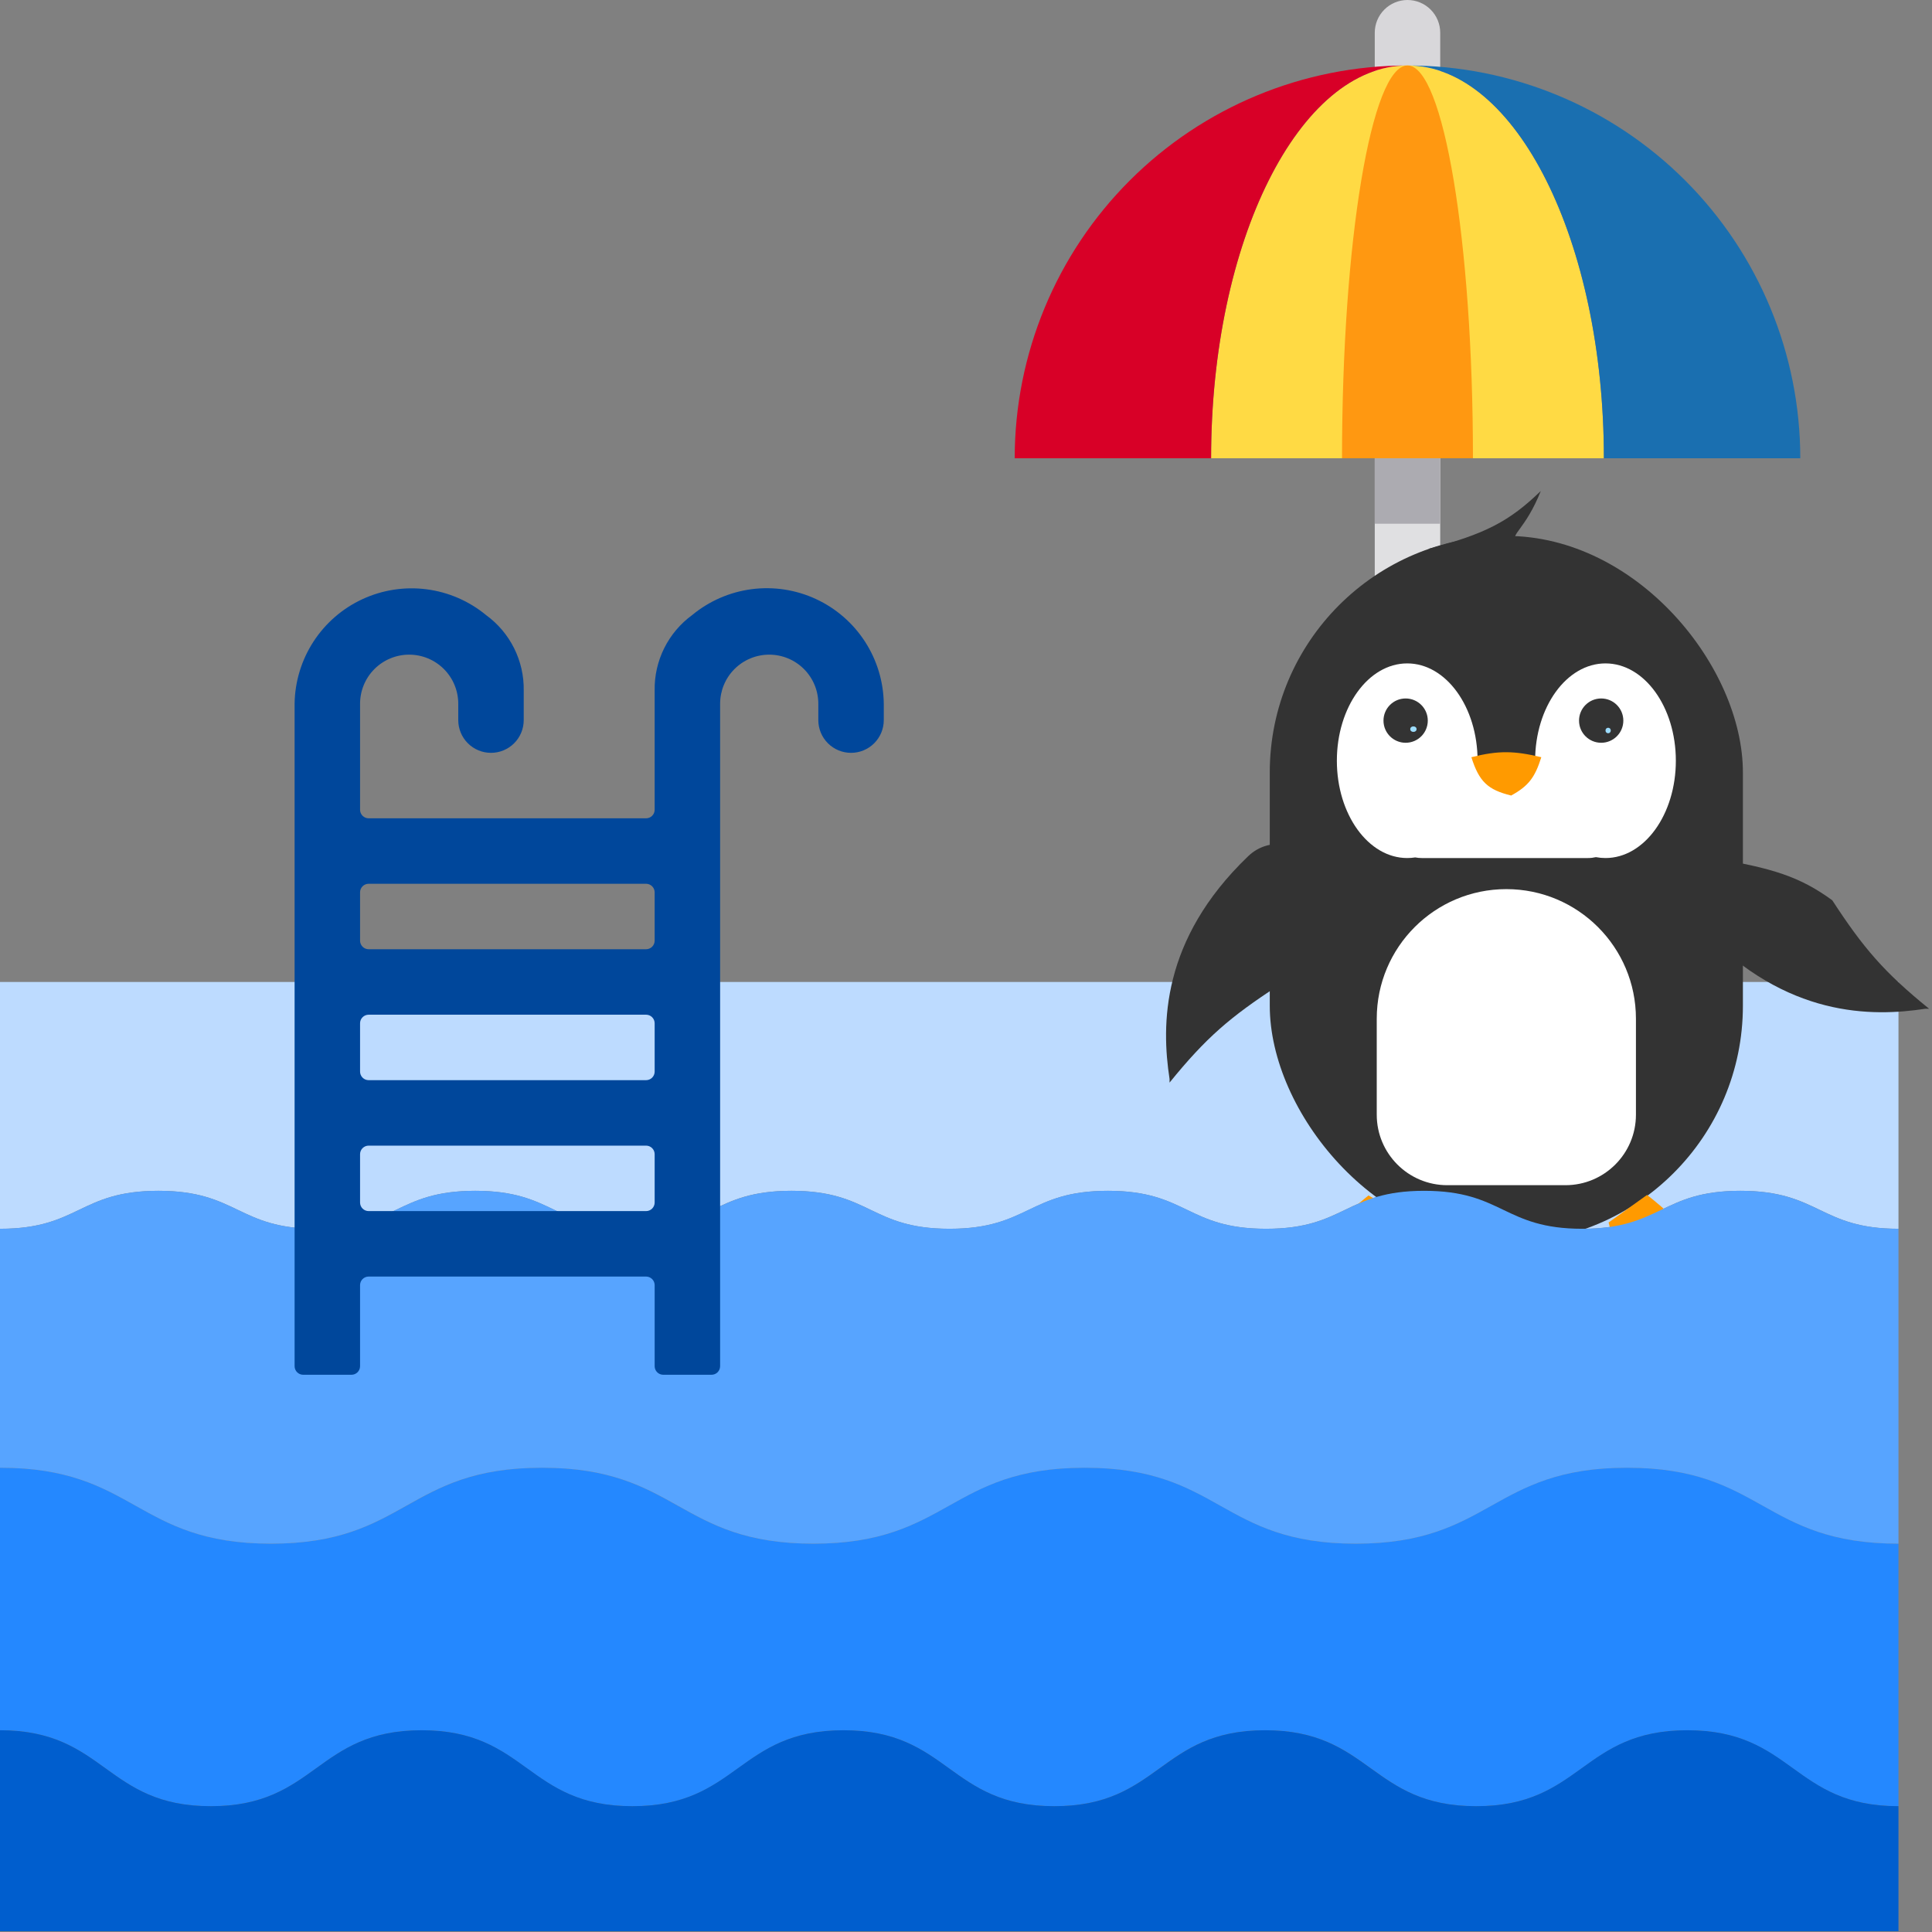 <svg width="474" height="474" viewBox="0 0 474 474" fill="none" xmlns="http://www.w3.org/2000/svg">
<rect x="0" y="0" width="474" height="474" fill="#808080" stroke="none"/>
<path d="M353.346 24.092H337.285V8.031C337.285 5.901 338.131 3.858 339.637 2.352C341.143 0.846 343.186 0 345.316 0C347.446 0 349.488 0.846 350.994 2.352C352.5 3.858 353.346 5.901 353.346 8.031V24.092Z" fill="#D8D7DA"/>
<path d="M345.316 16.061C371.898 16.061 393.5 59.185 393.5 112.428H297.133C297.133 59.185 318.735 16.061 345.316 16.061Z" fill="#FFDA44"/>
<path d="M345.315 16.061C354.149 16.061 361.376 59.185 361.376 112.428H329.254C329.254 59.185 336.481 16.061 345.315 16.061Z" fill="#FF9811"/>
<path d="M441.684 112.428H393.5C393.5 59.185 371.898 16.061 345.316 16.061C370.875 16.061 395.386 26.213 413.458 44.286C431.531 62.358 441.684 86.87 441.684 112.428Z" fill="#1A6FB0"/>
<path d="M345.316 16.061C318.735 16.061 297.133 59.185 297.133 112.428H248.949C248.949 86.87 259.102 62.358 277.175 44.286C295.247 26.213 319.758 16.061 345.316 16.061Z" fill="#D80027"/>
<path d="M465.775 240.918V301.469C446.421 301.469 446.421 292.153 426.987 292.153C407.553 292.153 407.633 301.469 388.199 301.469C368.765 301.469 368.846 292.153 349.412 292.153C329.977 292.153 330.058 301.469 310.624 301.469C291.19 301.469 291.19 292.153 271.836 292.153C252.482 292.153 252.402 301.469 232.968 301.469C213.534 301.469 213.614 292.153 194.18 292.153C174.746 292.153 174.826 301.469 155.392 301.469C135.958 301.469 135.958 292.153 116.604 292.153C97.251 292.153 97.17 301.469 77.736 301.469C58.302 301.469 58.302 292.153 38.868 292.153C19.434 292.153 19.434 301.469 0 301.469V240.918H465.775Z" fill="#BDDBFF"/>
<path d="M465.775 378.723V443.128C439.836 443.128 439.836 424.497 413.978 424.497C388.119 424.497 388.039 443.128 362.18 443.128C336.322 443.128 336.322 424.497 310.383 424.497C284.444 424.497 284.524 443.128 258.666 443.128C232.807 443.128 232.807 424.497 206.949 424.497C181.09 424.497 181.09 443.128 155.151 443.128C129.212 443.128 129.293 424.497 103.434 424.497C77.576 424.497 77.576 443.128 51.717 443.128C25.858 443.128 25.858 424.497 0 424.497V360.092C33.247 360.092 33.247 378.723 66.493 378.723C99.74 378.723 99.74 360.092 132.987 360.092C166.233 360.092 166.314 378.723 199.561 378.723C232.807 378.723 232.807 360.092 266.134 360.092C299.461 360.092 299.381 378.723 332.628 378.723C365.874 378.723 365.874 360.092 399.201 360.092C432.528 360.092 432.448 378.723 465.775 378.723Z" fill="#2488FF"/>
<path d="M465.775 443.129V473.806H0V424.498C25.858 424.498 25.858 443.129 51.717 443.129C77.576 443.129 77.576 424.498 103.434 424.498C129.293 424.498 129.293 443.129 155.151 443.129C181.01 443.129 181.09 424.498 206.949 424.498C232.807 424.498 232.807 443.129 258.666 443.129C284.524 443.129 284.524 424.498 310.383 424.498C336.241 424.498 336.322 443.129 362.18 443.129C388.039 443.129 388.039 424.498 413.978 424.498C439.917 424.498 439.836 443.129 465.775 443.129Z" fill="#005ECE"/>
<path d="M337.285 112.43H353.346V240.919H337.285V112.43Z" fill="#E0E0E2"/>
<path d="M337.285 112.43H353.346V128.491H337.285V112.43Z" fill="#ACABB1"/>
<path d="M417.736 228.196C438.288 249.638 459.2 249.511 472.39 247.485L473.284 247.485C462.269 238.553 457.184 232.627 449.529 220.873C441.543 215.053 434.774 212.945 420.058 210.513C414.257 215.301 412.843 223.09 417.736 228.196Z" fill="#333333"/>
<path d="M306.23 210.061C284.788 230.613 284.915 251.524 286.94 264.715V265.608C295.873 254.594 301.799 249.508 313.553 241.853C319.373 233.867 321.481 227.099 323.913 212.383C319.125 206.581 311.336 205.167 306.23 210.061Z" fill="#333333"/>
<rect x="311.527" y="131.479" width="116.08" height="173.321" rx="58.04" fill="#333333"/>
<path d="M378.021 120.459C370.357 127.87 364.39 131.053 350.297 134.689L372.256 132.481C370.18 131.438 374.264 129.938 378.021 120.459Z" fill="#333333"/>
<path d="M325.227 307.878C318.242 307.091 335.761 293.285 335.761 293.285L345.777 299.157C345.777 299.157 342.542 312.738 339.82 311.85C337.097 310.961 340.625 306.697 338.611 305.978C336.596 305.259 333.896 314.695 331.876 311.85C330.428 309.811 333.318 306.547 332.998 305.546C332.678 304.546 328.375 308.232 325.227 307.878Z" fill="#FF9A00"/>
<path d="M403.699 315.487C400.139 321.548 394.653 299.928 394.653 299.928L404.091 293.166C404.091 293.166 415.182 301.646 413.263 303.772C411.344 305.898 408.884 300.94 407.407 302.488C405.931 304.036 413.453 310.34 410.032 311.029C407.581 311.522 405.774 307.554 404.73 307.44C403.686 307.325 405.304 312.755 403.699 315.487Z" fill="#FF9A00"/>
<path fill-rule="evenodd" clip-rule="evenodd" d="M362.514 186.636V186.636H376.629C376.629 186.636 376.629 186.636 376.629 186.636C376.629 173.45 384.358 162.76 393.892 162.76C403.426 162.76 411.155 173.45 411.155 186.636C411.155 199.823 403.426 210.512 393.892 210.512C393.094 210.512 392.309 210.438 391.54 210.293C390.918 210.436 390.271 210.513 389.606 210.513H348.833C348.28 210.513 347.739 210.46 347.216 210.36C346.571 210.461 345.915 210.512 345.251 210.512C335.717 210.512 327.988 199.823 327.988 186.636C327.988 173.45 335.717 162.76 345.251 162.76C354.785 162.76 362.514 173.45 362.514 186.636Z" fill="white"/>
<path d="M378.147 185.773C371.455 184.184 367.685 184.103 360.992 185.773C362.883 191.808 365.071 193.789 370.754 195.176C374.958 192.86 376.573 190.803 378.147 185.773Z" fill="#FF9A00"/>
<circle cx="344.861" cy="176.798" r="5.435" fill="#333333"/>
<circle cx="392.837" cy="176.798" r="5.435" fill="#333333"/>
<ellipse cx="394.546" cy="179.223" rx="0.64" ry="0.674" fill="#9DDDFF"/>
<ellipse cx="346.767" cy="178.889" rx="0.775" ry="0.674" fill="#9DDDFF"/>
<path d="M337.773 249.934C337.773 232.374 352.009 218.139 369.569 218.139C387.129 218.139 401.364 232.374 401.364 249.934V273.482C401.364 283.033 393.621 290.776 384.07 290.776H355.068C345.517 290.776 337.773 283.033 337.773 273.482V249.934Z" fill="white"/>
<path d="M465.775 301.47V378.724C432.448 378.724 432.448 360.093 399.201 360.093C365.955 360.093 365.874 378.724 332.628 378.724C299.381 378.724 299.381 360.093 266.134 360.093C232.887 360.093 232.807 378.724 199.561 378.724C166.314 378.724 166.314 360.093 132.987 360.093C99.66 360.093 99.74 378.724 66.493 378.724C33.247 378.724 33.247 360.093 0 360.093V301.47C19.434 301.47 19.434 292.154 38.868 292.154C58.302 292.154 58.302 301.47 77.736 301.47C97.17 301.47 97.17 292.154 116.604 292.154C136.038 292.154 135.958 301.47 155.392 301.47C174.826 301.47 174.826 292.154 194.18 292.154C213.534 292.154 213.614 301.47 232.968 301.47C252.322 301.47 252.402 292.154 271.836 292.154C291.27 292.154 291.19 301.47 310.624 301.47C330.058 301.47 330.058 292.154 349.412 292.154C368.765 292.154 368.846 301.47 388.199 301.47C407.553 301.47 407.633 292.154 426.987 292.154C446.341 292.154 446.421 301.47 465.775 301.47Z" fill="#57A4FF"/>
<path d="M169.825 150.896C166.918 153.015 164.564 155.802 162.96 159.022C161.357 162.243 160.552 165.801 160.614 169.398V198.662C160.614 199.22 160.392 199.755 159.998 200.149C159.603 200.544 159.068 200.766 158.51 200.766H90.443C89.885 200.766 89.349 200.544 88.955 200.149C88.56 199.755 88.339 199.22 88.339 198.662V172.659C88.339 169.464 89.608 166.4 91.867 164.141C94.126 161.882 97.19 160.613 100.384 160.613C103.579 160.613 106.643 161.882 108.902 164.141C111.161 166.4 112.43 169.464 112.43 172.659V176.674C112.43 178.804 113.276 180.846 114.782 182.352C116.289 183.858 118.331 184.704 120.461 184.704C122.591 184.704 124.633 183.858 126.139 182.352C127.646 180.846 128.492 178.804 128.492 176.674V169.398C128.548 165.807 127.741 162.254 126.138 159.04C124.535 155.826 122.183 153.044 119.28 150.928C115.108 147.477 110.045 145.277 104.676 144.581C99.307 143.884 93.85 144.721 88.936 146.993C84.022 149.265 79.85 152.88 76.903 157.421C73.955 161.963 72.352 167.245 72.277 172.659V335.182C72.277 335.458 72.332 335.732 72.438 335.987C72.543 336.242 72.698 336.474 72.894 336.67C73.089 336.865 73.321 337.02 73.576 337.126C73.832 337.232 74.105 337.286 74.381 337.286H86.234C86.511 337.286 86.784 337.232 87.04 337.126C87.295 337.02 87.527 336.865 87.722 336.67C87.918 336.474 88.073 336.242 88.178 335.987C88.284 335.732 88.339 335.458 88.339 335.182V315.298C88.339 314.74 88.56 314.205 88.955 313.81C89.349 313.416 89.885 313.194 90.443 313.194H158.51C159.068 313.194 159.603 313.416 159.998 313.81C160.392 314.205 160.614 314.74 160.614 315.298V335.182C160.614 335.74 160.836 336.275 161.23 336.67C161.625 337.064 162.16 337.286 162.718 337.286H174.571C175.129 337.286 175.664 337.064 176.059 336.67C176.454 336.275 176.675 335.74 176.675 335.182V172.659C176.675 169.464 177.944 166.4 180.203 164.141C182.462 161.882 185.526 160.613 188.721 160.613C191.916 160.613 194.98 161.882 197.239 164.141C199.498 166.4 200.767 169.464 200.767 172.659V176.674C200.767 178.804 201.613 180.846 203.119 182.352C204.625 183.858 206.668 184.704 208.798 184.704C210.927 184.704 212.97 183.858 214.476 182.352C215.982 180.846 216.828 178.804 216.828 176.674V172.659C216.76 167.242 215.161 161.956 212.216 157.41C209.27 152.864 205.099 149.244 200.184 146.968C195.268 144.692 189.809 143.853 184.437 144.548C179.065 145.243 173.999 147.444 169.825 150.896ZM158.51 297.133H90.443C89.885 297.133 89.349 296.911 88.955 296.517C88.56 296.122 88.339 295.587 88.339 295.029V283.176C88.339 282.618 88.56 282.083 88.955 281.688C89.349 281.293 89.885 281.072 90.443 281.072H158.51C159.068 281.072 159.603 281.293 159.998 281.688C160.392 282.083 160.614 282.618 160.614 283.176V295.029C160.614 295.587 160.392 296.122 159.998 296.517C159.603 296.911 159.068 297.133 158.51 297.133ZM158.51 265.01H90.443C89.885 265.01 89.349 264.789 88.955 264.394C88.56 264 88.339 263.464 88.339 262.906V251.053C88.339 250.495 88.56 249.96 88.955 249.566C89.349 249.171 89.885 248.949 90.443 248.949H158.51C159.068 248.949 159.603 249.171 159.998 249.566C160.392 249.96 160.614 250.495 160.614 251.053V262.906C160.614 263.464 160.392 264 159.998 264.394C159.603 264.789 159.068 265.01 158.51 265.01ZM158.51 232.888H90.443C89.885 232.888 89.349 232.666 88.955 232.272C88.56 231.877 88.339 231.342 88.339 230.784V218.931C88.339 218.373 88.56 217.838 88.955 217.443C89.349 217.049 89.885 216.827 90.443 216.827H158.51C159.068 216.827 159.603 217.049 159.998 217.443C160.392 217.838 160.614 218.373 160.614 218.931V230.784C160.614 231.342 160.392 231.877 159.998 232.272C159.603 232.666 159.068 232.888 158.51 232.888Z" fill="#00479B"/>
</svg>
